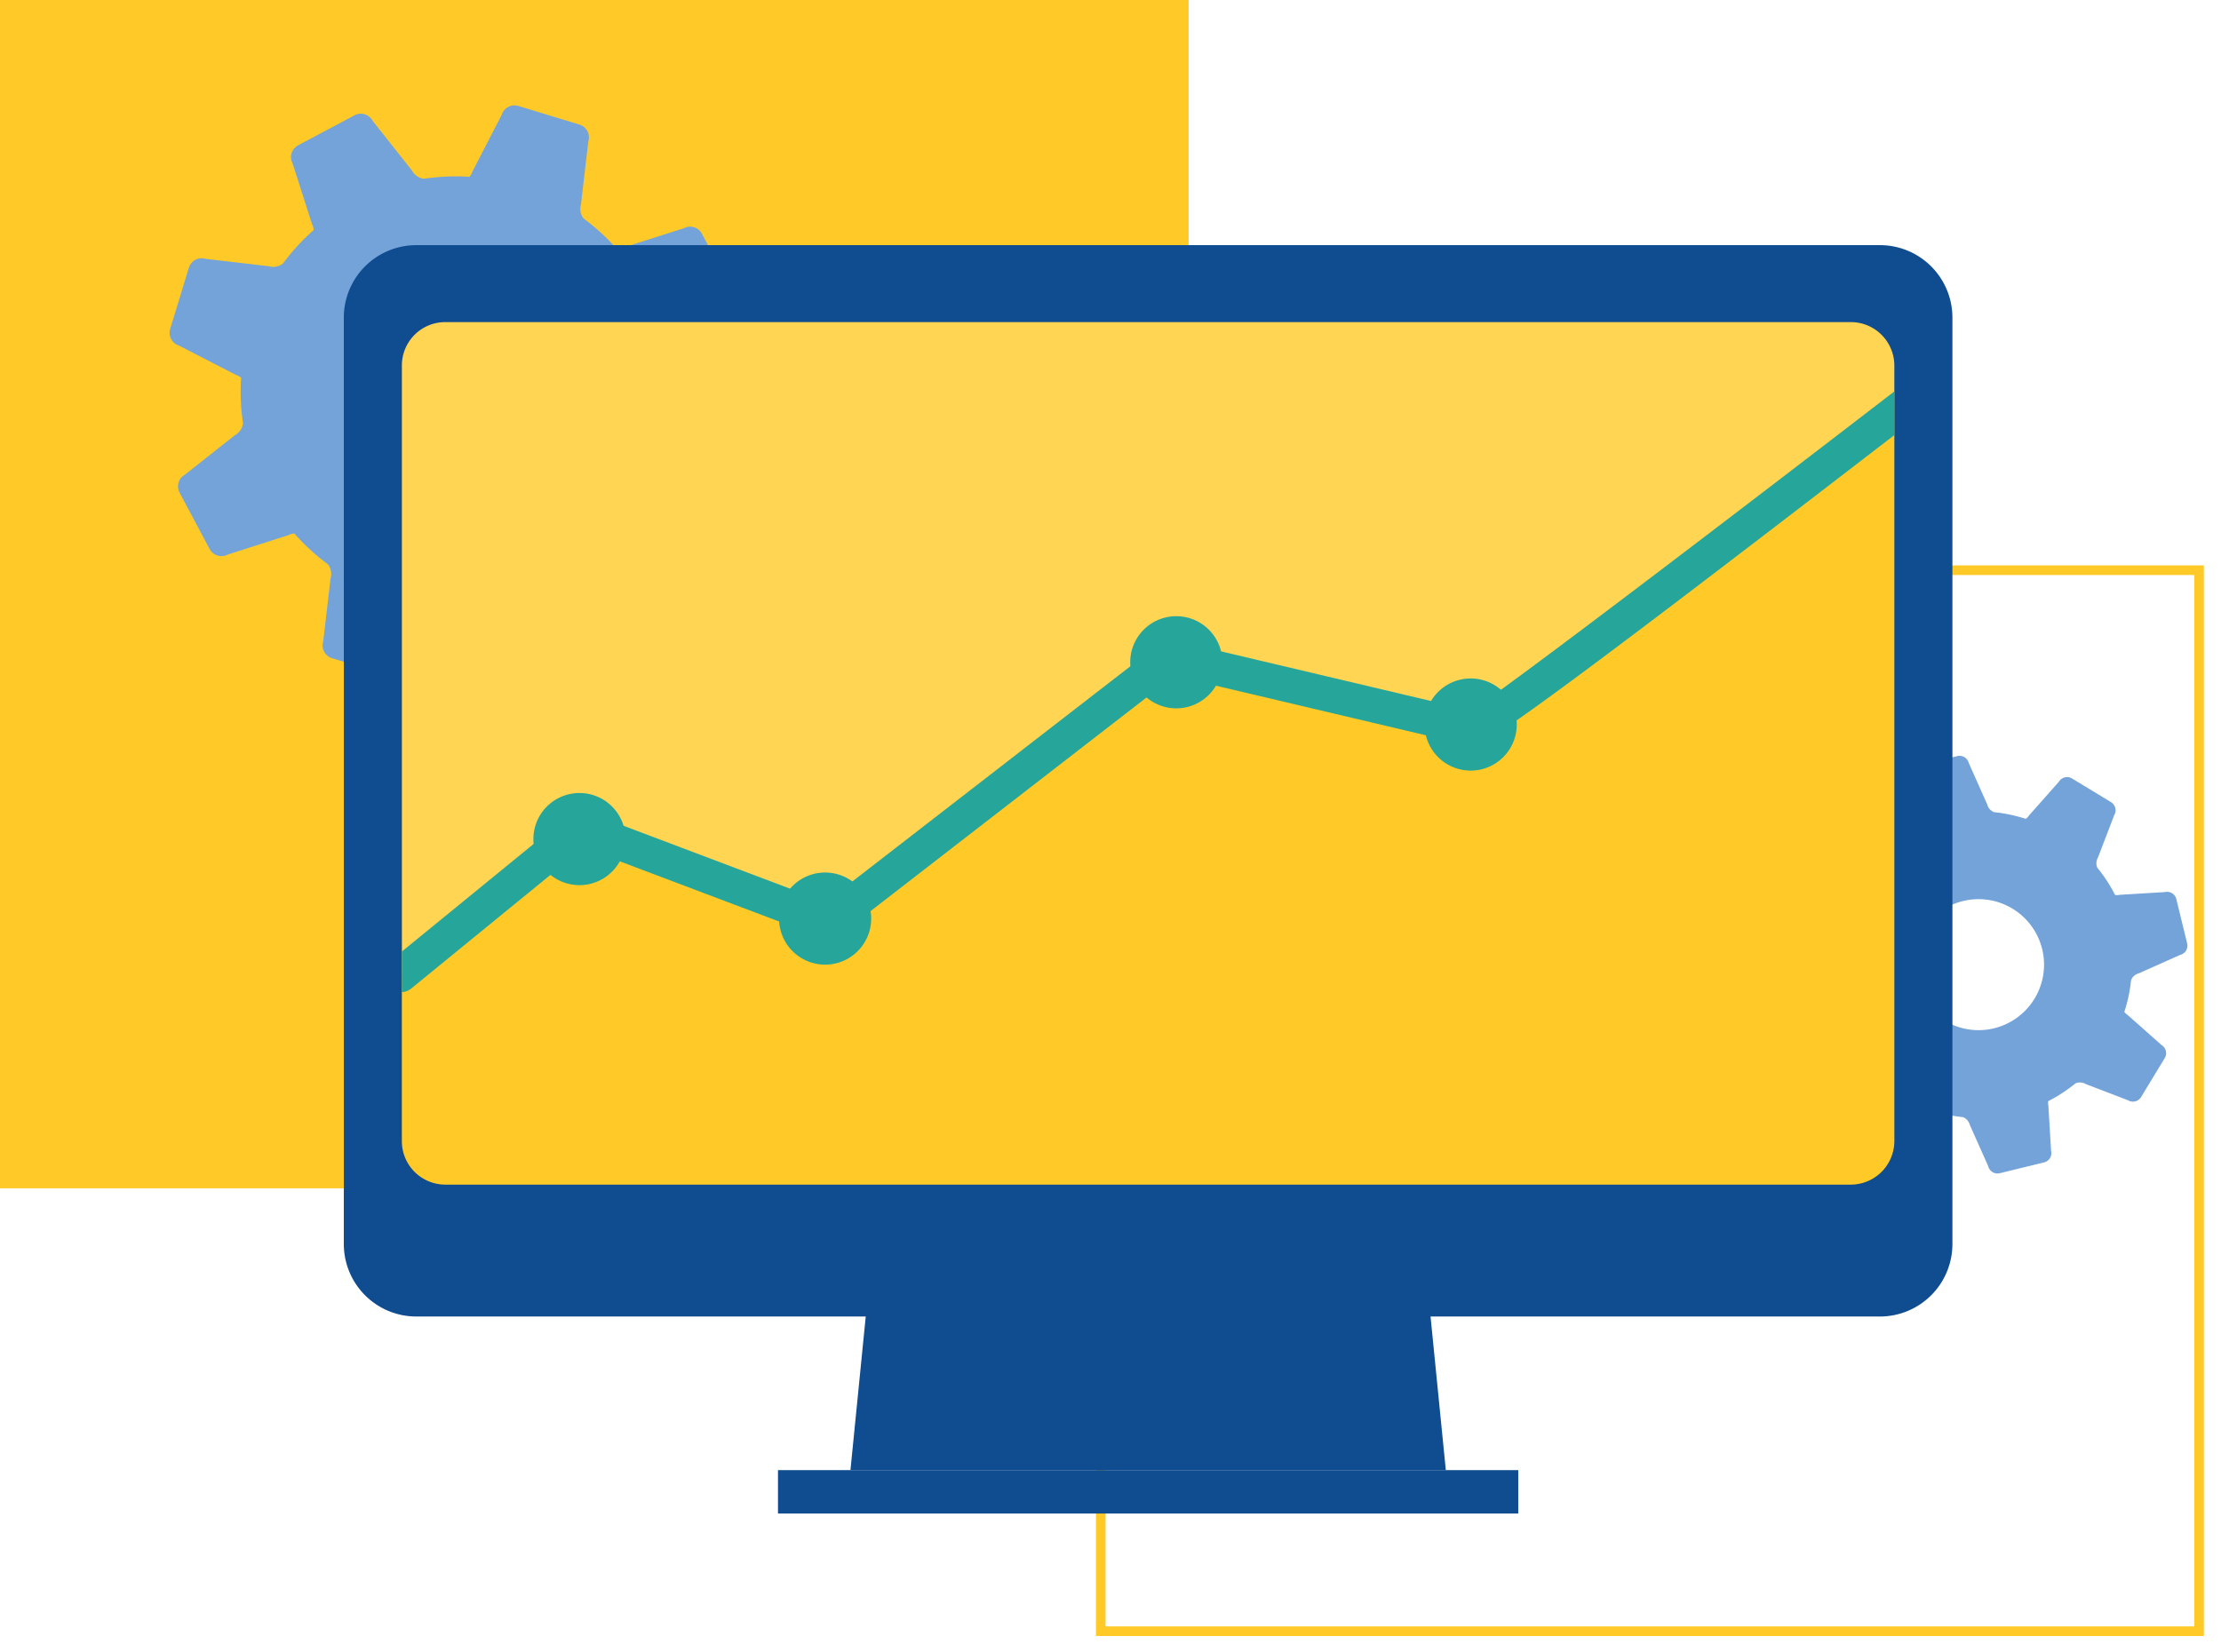 <svg id="Grupo_145926" data-name="Grupo 145926" xmlns="http://www.w3.org/2000/svg" xmlns:xlink="http://www.w3.org/1999/xlink" width="230.513" height="171.545" viewBox="0 0 230.513 171.545">
  <defs>
    <clipPath id="clip-path">
      <rect id="Rectángulo_39137" data-name="Rectángulo 39137" width="230.513" height="171.545" fill="none"/>
    </clipPath>
  </defs>
  <rect id="Rectángulo_39134" data-name="Rectángulo 39134" width="123.365" height="123.365" fill="#ffca28"/>
  <rect id="Rectángulo_39135" data-name="Rectángulo 39135" width="113.987" height="110.147" transform="translate(114.246 59.195)" fill="none" stroke="#ffca28" stroke-width="1"/>
  <g id="Grupo_145925" data-name="Grupo 145925">
    <g id="Grupo_145924" data-name="Grupo 145924" clip-path="url(#clip-path)">
      <path id="Trazado_186663" data-name="Trazado 186663" d="M42.544,69.349l3.015-5.855a1.677,1.677,0,0,1,.326-.583,22.163,22.163,0,0,0,4.735-.2,1.667,1.667,0,0,1,1.231.854l4.087,5.166a1.385,1.385,0,0,0,1.875.572l5.858-3.121a1.385,1.385,0,0,0,.572-1.875l-2.009-6.272a1.658,1.658,0,0,1-.181-.646A22.2,22.2,0,0,0,65.258,53.9a1.667,1.667,0,0,1,1.474-.267l6.542.765a1.388,1.388,0,0,0,1.732-.922l1.935-6.349A1.388,1.388,0,0,0,76.02,45.4L70.164,42.38a1.677,1.677,0,0,1-.583-.326,22.1,22.1,0,0,0-.2-4.735,1.669,1.669,0,0,1,.854-1.231L75.4,32a1.387,1.387,0,0,0,.572-1.877l-3.12-5.857a1.386,1.386,0,0,0-1.876-.572L64.7,25.7a1.658,1.658,0,0,1-.646.181,22.106,22.106,0,0,0-3.488-3.2,1.67,1.67,0,0,1-.267-1.474l.765-6.542a1.388,1.388,0,0,0-.921-1.731L53.8,11a1.387,1.387,0,0,0-1.731.923L49.05,17.775a1.677,1.677,0,0,1-.326.583,22.163,22.163,0,0,0-4.735.2,1.664,1.664,0,0,1-1.231-.854L38.673,12.54a1.387,1.387,0,0,0-1.876-.572l-5.858,3.12a1.388,1.388,0,0,0-.572,1.877l2.008,6.272a1.649,1.649,0,0,1,.181.645,22.243,22.243,0,0,0-3.2,3.488,1.667,1.667,0,0,1-1.474.267l-6.542-.765A1.387,1.387,0,0,0,19.6,27.8l-1.936,6.348a1.387,1.387,0,0,0,.922,1.731l5.855,3.015a1.668,1.668,0,0,1,.583.326,22.163,22.163,0,0,0,.2,4.735,1.665,1.665,0,0,1-.853,1.231L19.21,49.267a1.386,1.386,0,0,0-.571,1.875h0L21.759,57a1.386,1.386,0,0,0,1.876.573l6.272-2.009a1.649,1.649,0,0,1,.645-.181,22.2,22.2,0,0,0,3.488,3.205,1.667,1.667,0,0,1,.267,1.474L33.542,66.6a1.387,1.387,0,0,0,.923,1.731l6.348,1.936a1.387,1.387,0,0,0,1.731-.922m-4.363-31.5a9.538,9.538,0,1,1,6.342,11.9,9.537,9.537,0,0,1-6.342-11.9" fill="#73a3d9"/>
      <path id="Trazado_186664" data-name="Trazado 186664" d="M186.011,107.679l4.685-.284a1.2,1.2,0,0,1,.476-.012,15.828,15.828,0,0,0,1.847,2.829,1.185,1.185,0,0,1-.075,1.065l-1.679,4.384a.989.989,0,0,0,.332,1.358l4.044,2.454a.989.989,0,0,0,1.358-.332l3.113-3.514a1.186,1.186,0,0,1,.33-.346,15.823,15.823,0,0,0,3.3.695,1.188,1.188,0,0,1,.7.806l1.912,4.288a.989.989,0,0,0,1.2.725l4.6-1.124a.989.989,0,0,0,.725-1.195l-.283-4.686a1.16,1.16,0,0,1-.012-.476,15.747,15.747,0,0,0,2.828-1.847,1.192,1.192,0,0,1,1.065.075l4.384,1.68a.989.989,0,0,0,1.358-.332l2.454-4.045a.989.989,0,0,0-.332-1.358l-3.514-3.112a1.2,1.2,0,0,1-.346-.33,15.823,15.823,0,0,0,.7-3.3,1.186,1.186,0,0,1,.806-.7l4.288-1.913a.988.988,0,0,0,.725-1.195l-1.124-4.6a.989.989,0,0,0-1.195-.725l-4.686.283a1.2,1.2,0,0,1-.476.012,15.762,15.762,0,0,0-1.846-2.828,1.185,1.185,0,0,1,.075-1.065l1.679-4.384a.989.989,0,0,0-.332-1.358l-4.045-2.455a.989.989,0,0,0-1.358.333l-3.112,3.513a1.186,1.186,0,0,1-.33.346,15.823,15.823,0,0,0-3.3-.695,1.186,1.186,0,0,1-.7-.806l-1.912-4.287a.989.989,0,0,0-1.2-.726l-4.6,1.125a.988.988,0,0,0-.725,1.195l.283,4.685a1.2,1.2,0,0,1,.012.476,15.857,15.857,0,0,0-2.828,1.847,1.188,1.188,0,0,1-1.065-.075l-4.384-1.679a.988.988,0,0,0-1.358.332l-2.454,4.044a.988.988,0,0,0,.332,1.358l3.513,3.113a1.174,1.174,0,0,1,.346.33,15.887,15.887,0,0,0-.7,3.3,1.188,1.188,0,0,1-.806.7l-4.287,1.912a.989.989,0,0,0-.726,1.195l1.125,4.6a.989.989,0,0,0,1.2.725m17.714-14.137a6.8,6.8,0,1,1-4.988,8.22,6.8,6.8,0,0,1,4.988-8.22" fill="#73a3d9"/>
      <path id="Trazado_186665" data-name="Trazado 186665" d="M150.059,152.621H88.267l5.149-51.778h51.493Z" fill="#104c90"/>
      <rect id="Rectángulo_39136" data-name="Rectángulo 39136" width="76.83" height="4.505" transform="translate(80.746 152.621)" fill="#104c90"/>
      <path id="Trazado_186666" data-name="Trazado 186666" d="M195.129,25.45H43.184a7.523,7.523,0,0,0-7.5,7.508v96.209a7.525,7.525,0,0,0,7.5,7.506H195.129a7.527,7.527,0,0,0,7.508-7.506V32.958a7.525,7.525,0,0,0-7.508-7.508" fill="#104c90"/>
      <path id="Trazado_186667" data-name="Trazado 186667" d="M86,95.687,121.47,68.223l31.469,7.438s35.309-26.89,43.67-33.47V37.945a4.516,4.516,0,0,0-4.511-4.506H46.21a4.5,4.5,0,0,0-4.5,4.506v63.466L60.249,85.96Z" fill="#ffd553"/>
      <path id="Trazado_186668" data-name="Trazado 186668" d="M152.939,75.661,121.47,68.223,86,95.687,60.248,85.96,41.707,101.411v17.06a4.519,4.519,0,0,0,4.5,4.511H192.1a4.531,4.531,0,0,0,4.511-4.511V42.191c-8.36,6.579-42.915,33.721-43.669,33.47" fill="#ffca28"/>
      <path id="Trazado_186669" data-name="Trazado 186669" d="M157.422,75.214A4.783,4.783,0,1,0,152.64,80a4.783,4.783,0,0,0,4.782-4.782" fill="#26a69a"/>
      <path id="Trazado_186670" data-name="Trazado 186670" d="M126.868,68.754a4.783,4.783,0,1,0-4.783,4.782,4.784,4.784,0,0,0,4.783-4.782" fill="#26a69a"/>
      <path id="Trazado_186671" data-name="Trazado 186671" d="M90.42,95.363a4.782,4.782,0,1,0-4.782,4.782,4.783,4.783,0,0,0,4.782-4.782" fill="#26a69a"/>
      <path id="Trazado_186672" data-name="Trazado 186672" d="M64.923,87.109a4.782,4.782,0,1,0-4.783,4.782,4.783,4.783,0,0,0,4.783-4.782" fill="#26a69a"/>
      <path id="Trazado_186673" data-name="Trazado 186673" d="M152.706,73.762l-30.823-7.286a1.787,1.787,0,0,0-1.512.328L85.691,93.653,60.883,84.281a1.789,1.789,0,0,0-1.77.289L41.707,98.782v4.224a1.762,1.762,0,0,0,.964-.376L60.583,88.006l24.778,9.361a1.8,1.8,0,0,0,1.734-.26l34.8-26.939,30.48,7.2c1.112.366,1.732.544,44.236-32.2V40.634c-17.453,13.436-40.106,30.7-43.9,33.128" fill="#26a69a"/>
    </g>
  </g>
</svg>
